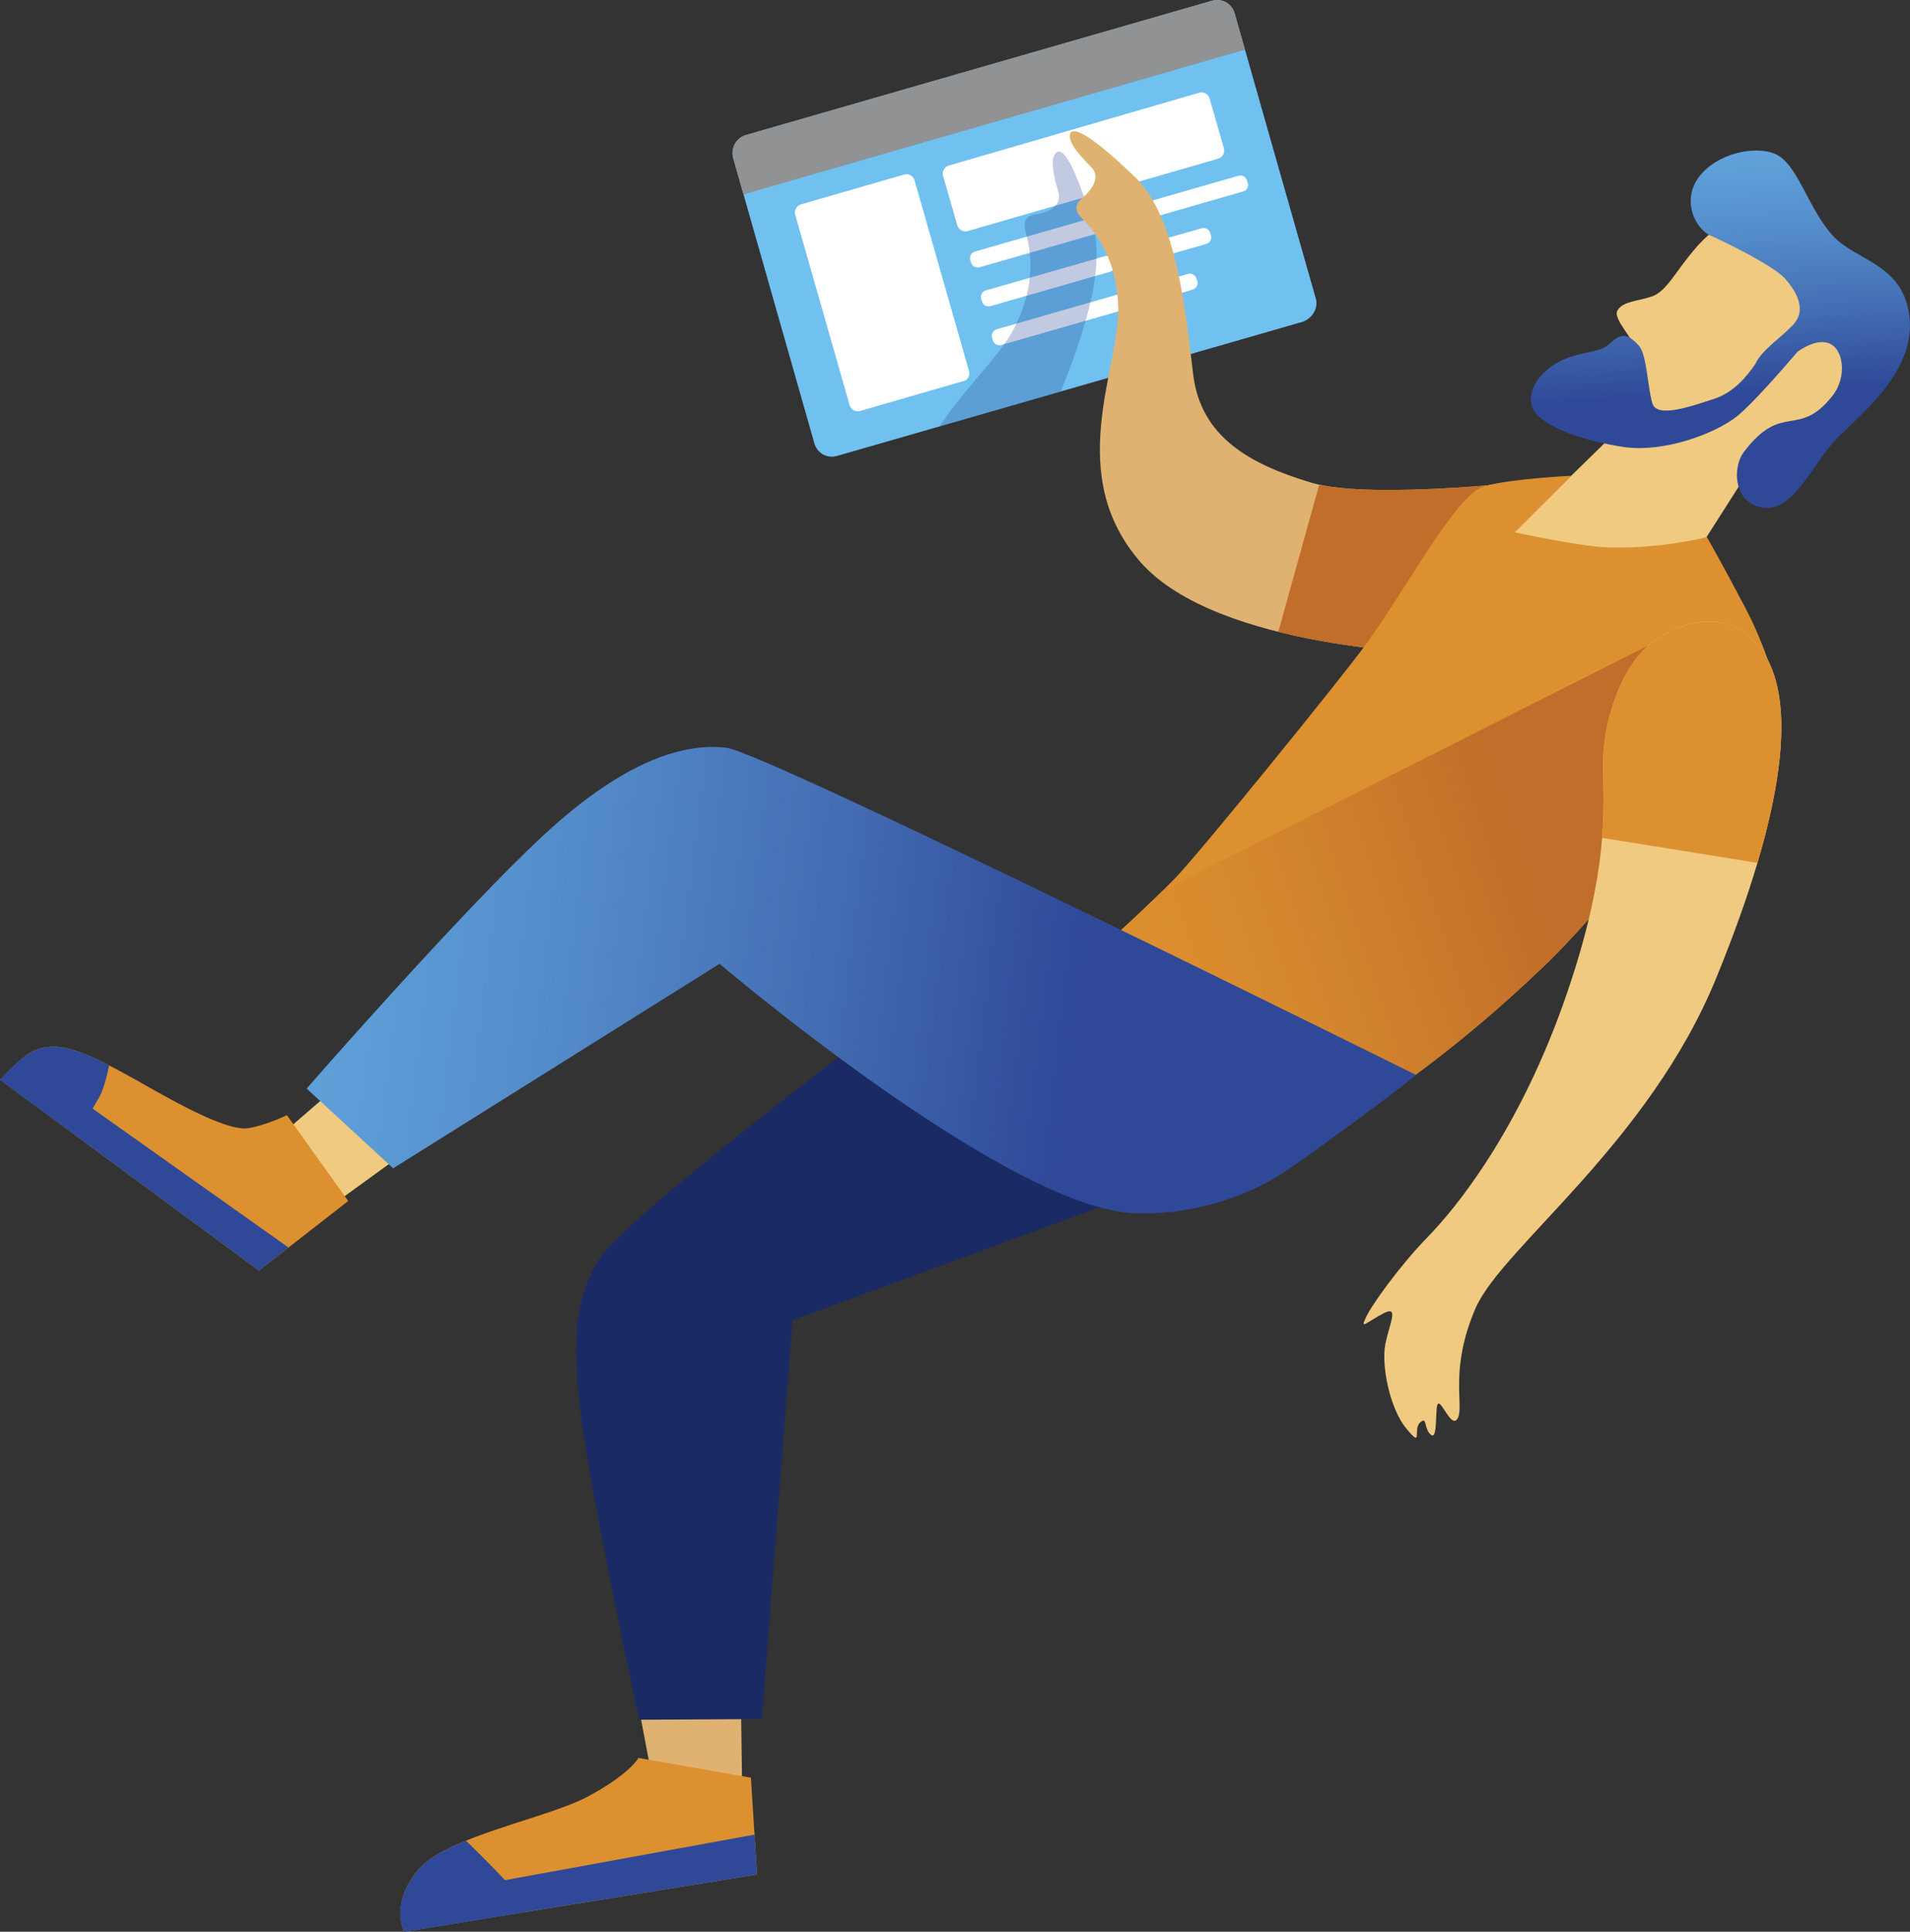 <?xml version="1.0" encoding="utf-8"?>
<!-- Generator: Adobe Illustrator 21.0.1, SVG Export Plug-In . SVG Version: 6.00 Build 0)  -->
<svg version="1.1" id="Слой_1" xmlns="http://www.w3.org/2000/svg" xmlns:xlink="http://www.w3.org/1999/xlink" x="0px" y="0px"
	 width="280.3px" height="283.4px" viewBox="0 0 280.3 283.4" enable-background="new 0 0 280.3 283.4" xml:space="preserve">
<rect x="0" y="0" width="280.3" height="283.4" fill="#333333" stroke="none"/>
<g>
	<g>
		<g>
			<path fill="#70C1F0" d="M191.2,47.2l-68.4,19.7c-1.4,0.4-2.9-0.4-3.3-1.9l-11.9-41.8c-0.4-1.4,0.4-3,1.9-3.4l68.4-19.7
				c1.4-0.4,2.9,0.4,3.3,1.9l11.9,41.8C193.5,45.2,192.6,46.7,191.2,47.2z"/>
			<g>
				<g>
					<defs>
						<path id="SVGID_1_" d="M191.2,47.2l-68.4,19.7c-1.4,0.4-2.9-0.4-3.3-1.9l-11.9-41.8c-0.4-1.4,0.4-3,1.9-3.4l68.4-19.7
							c1.4-0.4,2.9,0.4,3.3,1.9l11.9,41.8C193.5,45.2,192.6,46.7,191.2,47.2z"/>
					</defs>
					<clipPath id="SVGID_2_">
						<use xlink:href="#SVGID_1_"  overflow="visible"/>
					</clipPath>
					<polygon clip-path="url(#SVGID_2_)" fill="#909294" points="185.8,6.4 101.2,30.8 97,16.2 181.7,-8.2 					"/>
				</g>
				<path fill="#FFFFFF" d="M141.4,55.9l-15.2,4.4c-0.6,0.2-1.3-0.2-1.5-0.8l-8-28c-0.2-0.6,0.2-1.3,0.8-1.5l15.2-4.4
					c0.6-0.2,1.3,0.2,1.5,0.8l8,28C142.4,55.1,142,55.8,141.4,55.9z"/>
				<path fill="#FFFFFF" d="M178.7,23.3l-36.7,10.6c-0.6,0.2-1.3-0.2-1.5-0.8l-2.1-7.3c-0.2-0.6,0.2-1.3,0.8-1.5L176,13.6
					c0.6-0.2,1.3,0.2,1.5,0.8l2.1,7.3C179.8,22.5,179.4,23.1,178.7,23.3z"/>
				<path fill="#FFFFFF" d="M161.2,34.2l-17.4,5c-0.6,0.2-1.2-0.2-1.3-0.7l-0.1-0.3c-0.2-0.6,0.2-1.2,0.7-1.3l17.4-5
					c0.6-0.2,1.2,0.2,1.3,0.7l0.1,0.3C162.1,33.5,161.8,34.1,161.2,34.2z"/>
				<path fill="#FFFFFF" d="M182.4,28.1l-17.4,5c-0.6,0.2-1.2-0.2-1.3-0.7l-0.1-0.3c-0.2-0.6,0.2-1.2,0.7-1.3l17.4-5
					c0.6-0.2,1.2,0.2,1.3,0.7l0.1,0.3C183.3,27.3,183,28,182.4,28.1z"/>
				<path fill="#FFFFFF" d="M177,35.8l-10.5,3c-0.6,0.2-1.2-0.2-1.3-0.7l-0.1-0.3c-0.2-0.6,0.2-1.2,0.7-1.3l10.5-3
					c0.6-0.2,1.2,0.2,1.3,0.7l0.1,0.3C177.9,35,177.6,35.6,177,35.8z"/>
				<path fill="#FFFFFF" d="M175,42.5l-6.8,2c-0.6,0.2-1.2-0.2-1.3-0.7l-0.1-0.3c-0.2-0.6,0.2-1.2,0.7-1.3l6.8-2
					c0.6-0.2,1.2,0.2,1.3,0.7l0.1,0.3C175.9,41.7,175.6,42.3,175,42.5z"/>
				<path fill="#FFFFFF" d="M162.8,39.9l-17.4,5c-0.6,0.2-1.2-0.2-1.3-0.7l-0.1-0.3c-0.2-0.6,0.2-1.2,0.7-1.3l17.4-5
					c0.6-0.2,1.2,0.2,1.3,0.7l0.1,0.3C163.7,39.1,163.4,39.8,162.8,39.9z"/>
				<path fill="#FFFFFF" d="M164.4,45.6l-17.4,5c-0.6,0.2-1.2-0.2-1.3-0.7l-0.1-0.3c-0.2-0.6,0.2-1.2,0.7-1.3l17.4-5
					c0.6-0.2,1.2,0.2,1.3,0.7l0.1,0.3C165.3,44.8,165,45.4,164.4,45.6z"/>
			</g>
		</g>
		<g>
			<defs>
				<path id="SVGID_3_" d="M191.2,47.2l-68.4,19.7c-1.4,0.4-2.9-0.4-3.3-1.9l-11.9-41.8c-0.4-1.4,0.4-3,1.9-3.4l68.4-19.7
					c1.4-0.4,2.9,0.4,3.3,1.9l11.9,41.8C193.5,45.2,192.6,46.7,191.2,47.2z"/>
			</defs>
			<clipPath id="SVGID_4_">
				<use xlink:href="#SVGID_3_"  overflow="visible"/>
			</clipPath>
			<path opacity="0.29" clip-path="url(#SVGID_4_)" fill="#2F4998" d="M192,101.1c0,0-24.3-10-30.8-16.8s-10.9-13.8-7.4-22.3
				s9-21.3,6.5-29.4c-3.2-10.4-4.8-11.3-5.6-9.8c-0.7,1.5,0.6,5.1,0.7,5.8c0.2,1.8-1.8,2.6-3.2,2.8c-1.5,0.2-2,0.9-1.8,2.1
				c0.2,1.2,2.5,6.8-1.6,14.7S130,65.5,133.6,82.2s32,33.3,32,33.3L192,101.1z"/>
		</g>
	</g>
	<g>
		<polygon fill="#F0CA80" points="57.6,170.4 46.7,178.3 38.7,168.7 51.3,157.8 		"/>
		<polygon fill="#DFB271" points="93.4,248.7 95.7,260.8 108.9,261.3 108.6,239.8 		"/>
		<path fill="#1A2A65" d="M128.5,151c0,0-37.4,28-40.9,34.2c-3.5,6.2-3.7,12.9-2,25c1.8,12.1,8.2,42.1,8.2,42.1l18-0.1l4.5-58.5
			l53.2-19.6L128.5,151z"/>
		<path fill="#DFB271" d="M227.5,70.3c0,0-26.1,3.2-35.1,0.5c-9-2.7-16.2-6.7-17.3-15.9c-1.1-9.1-2.4-23-8.5-28.9
			c-7.8-7.5-9.7-7.5-9.6-5.9c0.1,1.6,3,4.2,3.4,4.7c1,1.5-0.3,3.1-1.4,4.1c-1.2,0.9-1.3,1.8-0.6,2.7s5.5,4.7,5.7,13.6
			c0.2,8.9-8,24.4,3.3,37.3c11.3,12.8,44.1,13.4,44.1,13.4L227.5,70.3z"/>
		<g>
			<defs>
				<path id="SVGID_5_" d="M227.5,70.3c0,0-26.1,3.2-35.1,0.5c-9-2.7-16.2-6.7-17.3-15.9c-1.1-9.1-2.4-23-8.5-28.9
					c-7.8-7.5-9.7-7.5-9.6-5.9c0.1,1.6,3,4.2,3.4,4.7c1,1.5-0.3,3.1-1.4,4.1c-1.2,0.9-1.3,1.8-0.6,2.7s5.5,4.7,5.7,13.6
					c0.2,8.9-8,24.4,3.3,37.3c11.3,12.8,44.1,13.4,44.1,13.4L227.5,70.3z"/>
			</defs>
			<clipPath id="SVGID_6_">
				<use xlink:href="#SVGID_5_"  overflow="visible"/>
			</clipPath>
			<path clip-path="url(#SVGID_6_)" fill="#C06E29" d="M194.6,67.5l-7.7,27.7c0,0,28.3,2.9,31.9,2.3c3.6-0.6,17-28.9,17-28.9
				L194.6,67.5z"/>
		</g>
		<path fill="#F0CA80" d="M254.4,31.8c0,0-3.3,1.8-5.9,5c-2.7,3.2-4,6-6.1,6.7c-2.1,0.7-4.2,0.7-5,2c-0.9,1.2,2.8,4.7,2.7,6
			c-0.1,1.3-3.7,6-2.8,7.8c0.9,1.9-1.6,5.5-1.6,5.5l-17.2,16.8l30.6-0.7l8.1-12.7c0,0,12.7-6.6,15.8-11.6s-3.6-15.6-8.2-19.1
			C260,33.9,254.4,31.8,254.4,31.8z"/>
		
			<linearGradient id="SVGID_7_" gradientUnits="userSpaceOnUse" x1="58.944" y1="76.452" x2="83.871" y2="108.051" gradientTransform="matrix(0.819 0.574 -0.574 0.819 246.19 -78.862)">
			<stop  offset="0" style="stop-color:#63A7DE"/>
			<stop  offset="0.173" style="stop-color:#5FA0D9"/>
			<stop  offset="0.426" style="stop-color:#548CCA"/>
			<stop  offset="0.726" style="stop-color:#436CB2"/>
			<stop  offset="1" style="stop-color:#2F4998"/>
		</linearGradient>
		<path fill="url(#SVGID_7_)" d="M280.2,46.3c-1-7.7-7.9-8-11.3-11.8c-3.4-3.8-4.9-9.7-7.8-11.6c-2.4-1.6-8.3-0.9-11.4,2.6
			s-1.1,8,1.4,9.1c2.5,1.1,9.1,4.4,10.8,6.2c1.6,1.8,3.4,4.6,1.2,6.9c-1.7,1.8-4.6,3.7-5.5,5.7c-1.1,1.6-3,4.1-6,5.1
			c-3.4,1.1-8.4,2.9-9.1,0.7c-0.7-2.2-0.8-7.2-2-8.5c-1.2-1.3-2.3-2.1-3.9-0.6c-1.6,1.5-2.4,1.2-5.6,2.1c-3.1,0.8-6.7,3.6-6.3,6.9
			c0.4,3.3,7.7,5.6,13.7,6.5c5.9,0.8,13.4-2,16.6-4.6c2.2-1.8,6.4-6.6,8.8-9.4c1.4-1,3.1-1.7,4.4-1.3c2.3,0.6,3,4.9,0.7,7.8
			c-5,6.3-7.3,0.8-12.9,8.1c-1.9,2.4-1.6,7.9,3,8.3c4.6,0.4,7.3-7.3,11.2-10.8C274,60,281.2,54,280.2,46.3z"/>
		<path fill="#DD902F" d="M260.6,100.6c0,0-1.2-5.1-4.4-11.3c-3.2-6.1-5.7-10.5-5.7-10.5s-7,1.8-14.7,1.5
			c-3.7-0.1-13.5-2.2-13.5-2.2l8.3-8.3c0,0-8.6,0.4-12.7,1.5c-4.1,1-11.3,14.8-17.5,23.3c-3.4,4.7-24,30.1-27.9,34.2
			c-3.9,4-10.1,9.6-10.1,9.6l42.5,21.3c0,0,9.7-6.5,21.2-17.5C237.8,131.3,260.6,100.6,260.6,100.6z"/>
		<g>
			<defs>
				<path id="SVGID_8_" d="M260.6,100.6c0,0-1.2-5.1-4.4-11.3c-3.2-6.1-5.7-10.5-5.7-10.5s-7,1.8-14.7,1.5
					c-3.7-0.1-13.5-2.2-13.5-2.2l8.3-8.3c0,0-8.6,0.4-12.7,1.5c-4.1,1-11.3,14.8-17.5,23.3c-3.4,4.7-24,30.1-27.9,34.2
					c-3.9,4-10.1,9.6-10.1,9.6l42.5,21.3c0,0,9.7-6.5,21.2-17.5C237.8,131.3,260.6,100.6,260.6,100.6z"/>
			</defs>
			<clipPath id="SVGID_9_">
				<use xlink:href="#SVGID_8_"  overflow="visible"/>
			</clipPath>
			
				<linearGradient id="SVGID_10_" gradientUnits="userSpaceOnUse" x1="64.377" y1="232.993" x2="101.89" y2="182.52" gradientTransform="matrix(0.819 0.574 -0.574 0.819 246.19 -78.862)">
				<stop  offset="0" style="stop-color:#DD902F"/>
				<stop  offset="0.344" style="stop-color:#D7892E"/>
				<stop  offset="0.847" style="stop-color:#C6752A"/>
				<stop  offset="1" style="stop-color:#C06E29"/>
			</linearGradient>
			<path clip-path="url(#SVGID_9_)" fill="url(#SVGID_10_)" d="M241.7,94.8l-77.1,38.9l-6,5l51.3,24c0,0,31.3-33.8,34.9-37.7
				C248.5,121,241.7,94.8,241.7,94.8z"/>
		</g>
		<path fill="#F0CA80" d="M240.8,95.8c-2.7,2.9-5.2,9-5.5,14.9s1.6,14.7-5.3,34.9s-16.4,31.7-20.5,35.9s-8.4,10.2-9.1,11.9
			c-0.8,1.7,0.1,0.6,2.6-0.7c2.4-1.3,0.9,1.5,0.3,4.5c-0.6,3,0.6,9.4,3.1,12.4c2.5,3,0.9,0.1,2-0.9s0.5,0.9,1.6,1.8
			c1.1,0.9,0.5-4.5,1.1-4.6c0.6-0.1,2.1,4,2.9,2c0.8-1.9-1.3-7.2,2.6-16.1c4-8.9,25.4-24.1,35.3-48.4c10.1-24.7,12.1-41.2,6.3-48.5
			C252.4,87.7,243.7,92.6,240.8,95.8z"/>
		<g>
			<defs>
				<path id="SVGID_11_" d="M240.8,95.8c-2.7,2.9-5.2,9-5.5,14.9s1.6,14.7-5.3,34.9s-16.4,31.7-20.5,35.9s-8.4,10.2-9.1,11.9
					c-0.8,1.7,0.1,0.6,2.6-0.7c2.4-1.3,0.9,1.5,0.3,4.5c-0.6,3,0.6,9.4,3.1,12.4c2.5,3,0.9,0.1,2-0.9s0.5,0.9,1.6,1.8
					c1.1,0.9,0.5-4.5,1.1-4.6c0.6-0.1,2.1,4,2.9,2c0.8-1.9-1.3-7.2,2.6-16.1c4-8.9,25.4-24.1,35.3-48.4
					c10.1-24.7,12.1-41.2,6.3-48.5C252.4,87.7,243.7,92.6,240.8,95.8z"/>
			</defs>
			<clipPath id="SVGID_12_">
				<use xlink:href="#SVGID_11_"  overflow="visible"/>
			</clipPath>
			<path clip-path="url(#SVGID_12_)" fill="#DD902F" d="M232.9,122.6c0.5,0,27.5,4.4,27.5,4.4s9.4-19.3,2.1-29.2
				c-7.2-9.9-18-10.6-23.2-4.9S232.9,122.6,232.9,122.6z"/>
		</g>
		
			<linearGradient id="SVGID_13_" gradientUnits="userSpaceOnUse" x1="-58.142" y1="300.251" x2="58.612" y2="238.298" gradientTransform="matrix(0.819 0.574 -0.574 0.819 246.19 -78.862)">
			<stop  offset="0" style="stop-color:#63A7DE"/>
			<stop  offset="0.173" style="stop-color:#5FA0D9"/>
			<stop  offset="0.426" style="stop-color:#548CCA"/>
			<stop  offset="0.726" style="stop-color:#436CB2"/>
			<stop  offset="1" style="stop-color:#2F4998"/>
		</linearGradient>
		<path fill="url(#SVGID_13_)" d="M207.8,157.7c0,0-95.3-47.3-101.2-48c-6-0.7-14.7,1.6-26.8,12.8S45,159.7,45,159.7l12.7,11.7
			l47.9-30c0,0,42.7,36.3,61.2,36.6c8.9,0.2,16.9-2.6,23.1-7C204.6,160.5,207.8,157.7,207.8,157.7z"/>
		<path fill="#DD902F" d="M42.1,163.6l9,12.6L38,186.4l-38-28c0,0,2.9-3.1,4.5-4c3.9-2.1,8-0.1,15.4,4c7.3,4.2,13.8,7.6,16.6,7.1
			S42.1,163.6,42.1,163.6z"/>
		<path fill="#DD902F" d="M93.7,257.9l16.5,2.9l0.9,14.2l-51.8,8.4c0,0-2.1-4,2-9c4.1-5,19-7.6,25.1-10.9
			C92.5,260.2,93.7,257.9,93.7,257.9z"/>
		<g>
			<defs>
				<path id="SVGID_14_" d="M42.1,163.6l9,12.6L38,186.4l-38-28c0,0,2.9-3.1,4.5-4c3.9-2.1,8-0.1,15.4,4c7.3,4.2,13.8,7.6,16.6,7.1
					S42.1,163.6,42.1,163.6z"/>
			</defs>
			<clipPath id="SVGID_15_">
				<use xlink:href="#SVGID_14_"  overflow="visible"/>
			</clipPath>
			<polygon clip-path="url(#SVGID_15_)" fill="#2F4998" points="2.1,154.5 43.3,183.7 37,188.8 -2.7,157.8 			"/>
			<path clip-path="url(#SVGID_15_)" fill="#2F4998" d="M16.3,154.8c0,0-0.7,4.3-1.7,6.1s-3.6,6.1-3.6,6.1l-13.9-9.4l10.5-7.9
				L16.3,154.8z"/>
		</g>
		<g>
			<defs>
				<path id="SVGID_16_" d="M93.7,257.9l16.5,2.9l0.9,14.2l-51.8,8.4c0,0-2.1-4,2-9c4.1-5,19-7.6,25.1-10.9
					C92.5,260.2,93.7,257.9,93.7,257.9z"/>
			</defs>
			<clipPath id="SVGID_17_">
				<use xlink:href="#SVGID_16_"  overflow="visible"/>
			</clipPath>
			<polygon clip-path="url(#SVGID_17_)" fill="#2F4998" points="58.4,278.7 112.1,268.9 112.7,278.1 57.9,285.4 			"/>
			<path clip-path="url(#SVGID_17_)" fill="#2F4998" d="M66.6,268.3c0,0,8,7.7,9.1,9.4s1.7,5.3,1.7,5.3L56.8,285
				c0,0-1.1-6.3,1.5-10.4C61,270.5,66.6,268.3,66.6,268.3z"/>
		</g>
	</g>
</g>
</svg>
